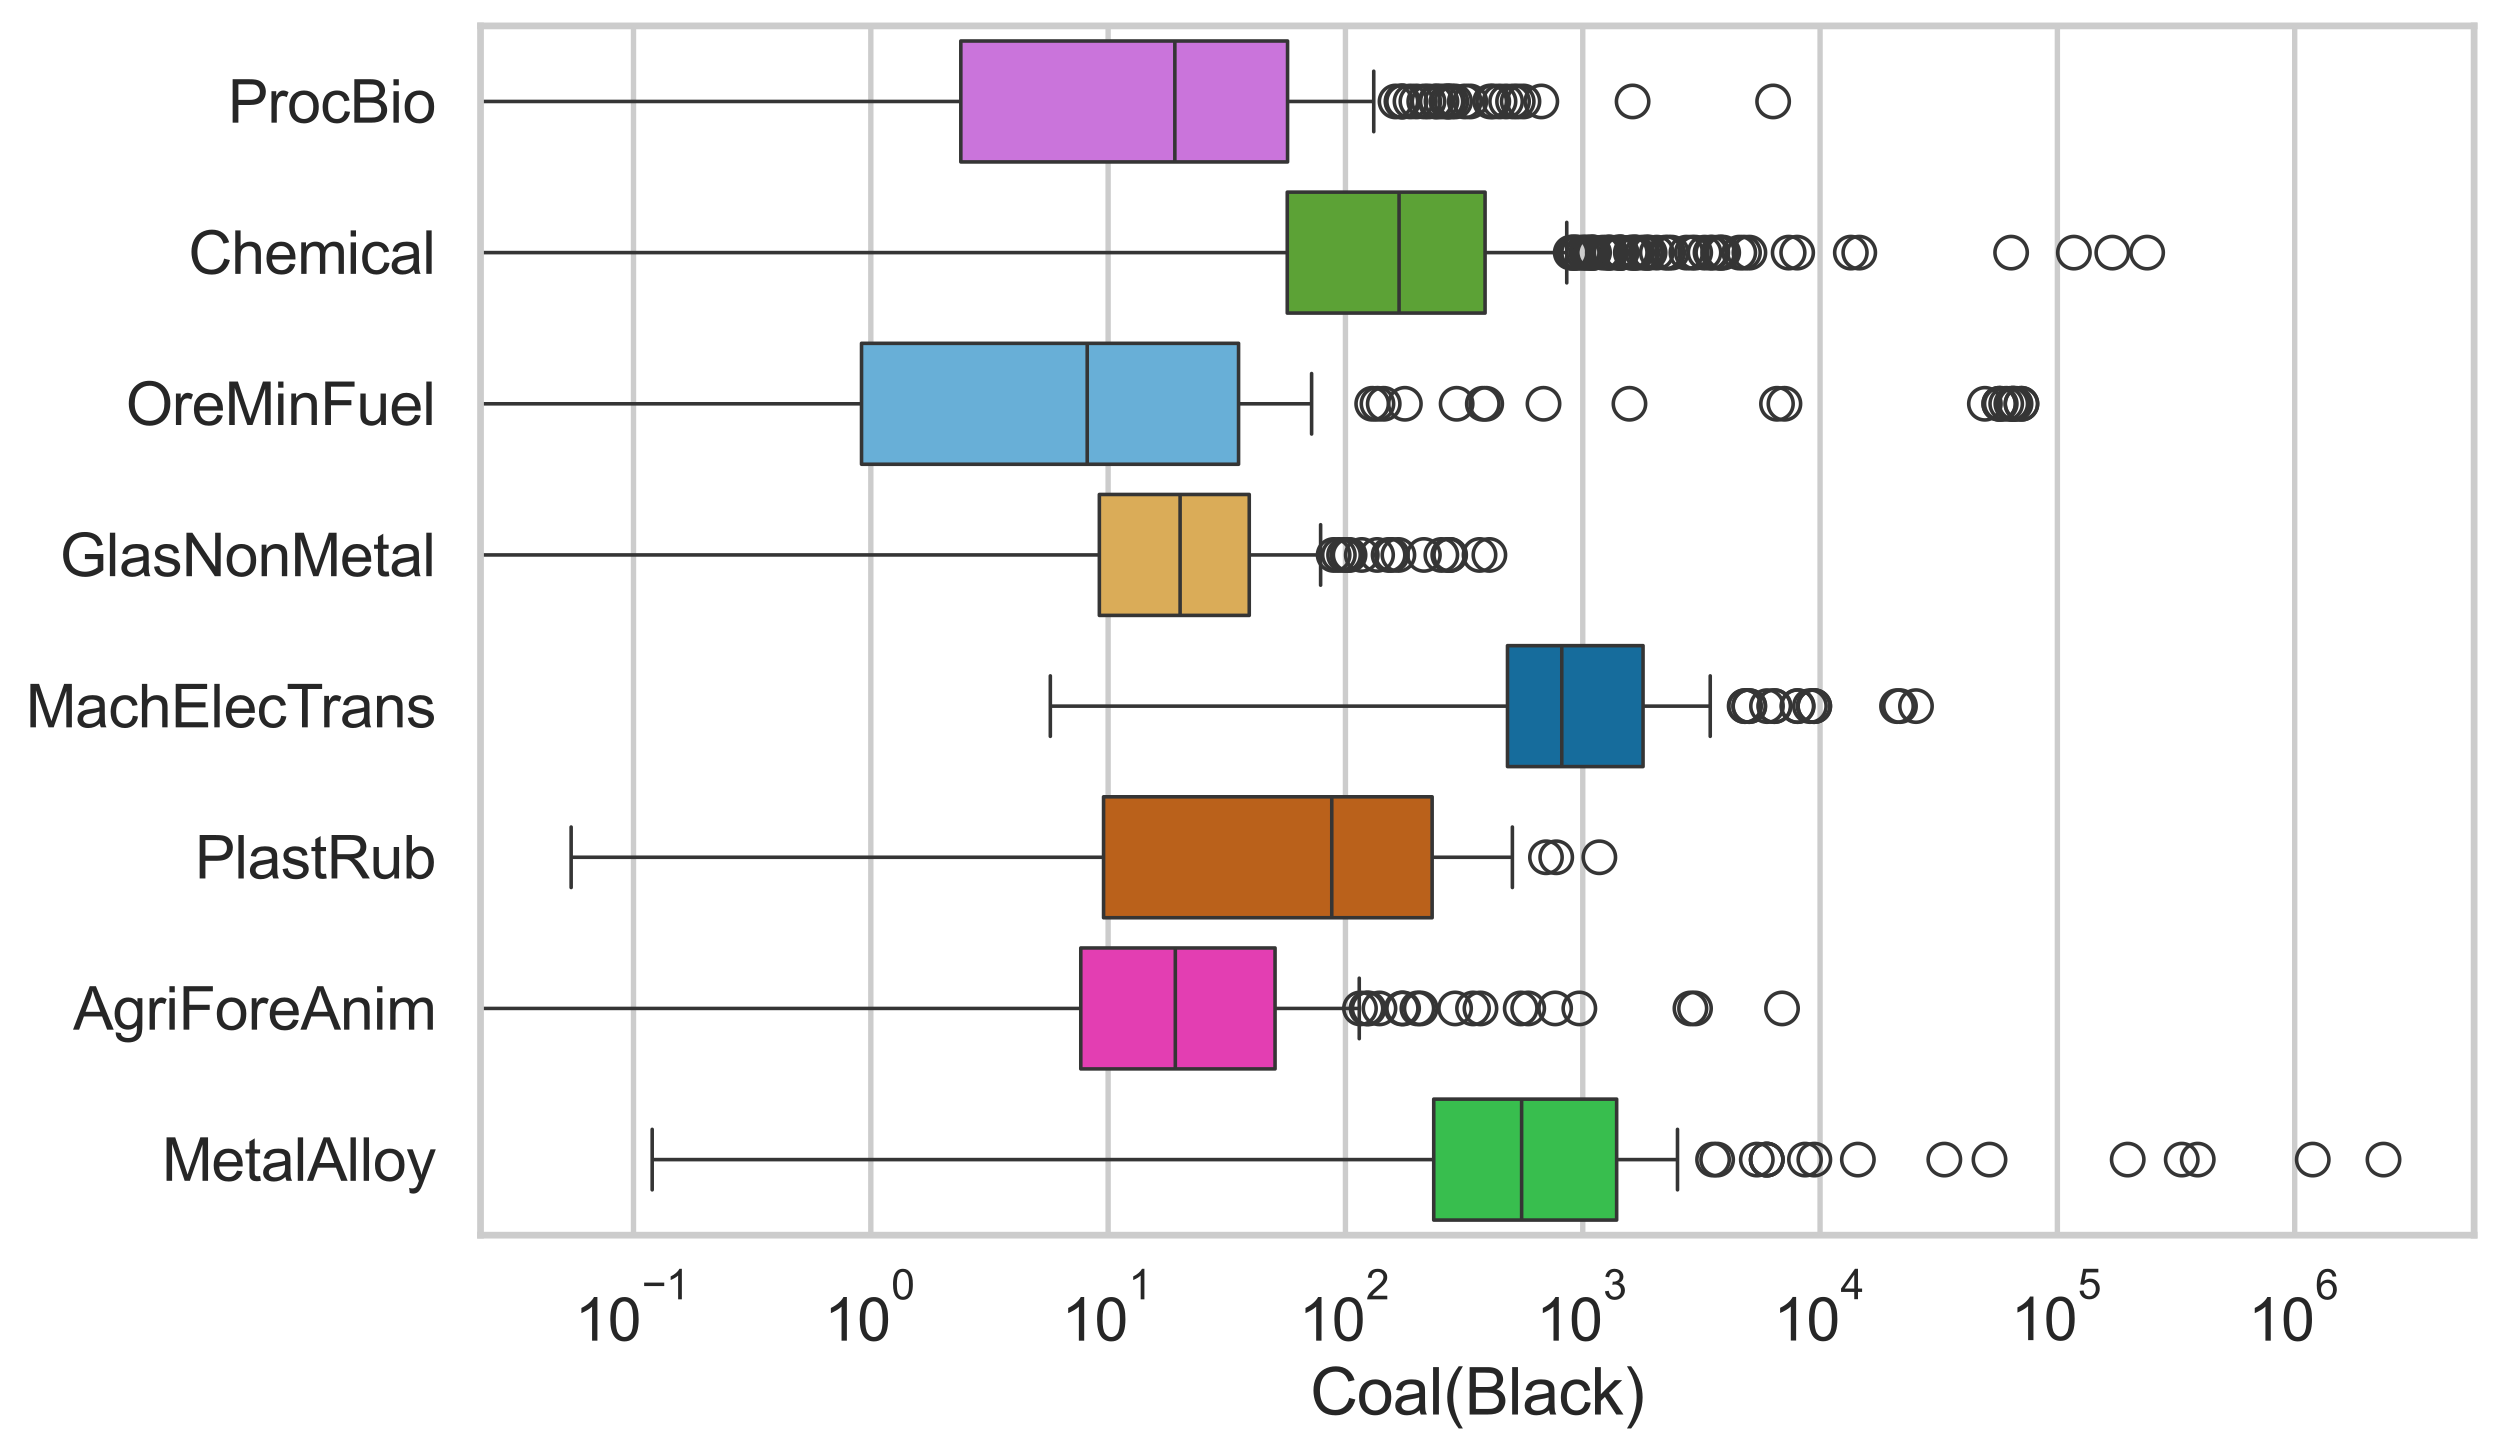 <?xml version="1.0" encoding="utf-8" standalone="no"?>
<!DOCTYPE svg PUBLIC "-//W3C//DTD SVG 1.1//EN"
  "http://www.w3.org/Graphics/SVG/1.1/DTD/svg11.dtd">
<svg xmlns:xlink="http://www.w3.org/1999/xlink" width="695.577pt" height="404.551pt" viewBox="0 0 695.577 404.551" xmlns="http://www.w3.org/2000/svg" version="1.1">
 <defs>
  <style type="text/css">*{stroke-linejoin: round; stroke-linecap: butt}</style>
 </defs>
 <g id="figure_1">
  <g id="patch_1">
   <path d="M 0 404.551 
L 695.577 404.551 
L 695.577 0 
L 0 0 
z
" style="fill: #ffffff"/>
  </g>
  <g id="axes_1">
   <g id="patch_2">
    <path d="M 133.697 343.665 
L 688.377 343.665 
L 688.377 7.2 
L 133.697 7.2 
z
" style="fill: #ffffff"/>
   </g>
   <g id="matplotlib.axis_1">
    <g id="xtick_1">
     <g id="line2d_1">
      <path d="M 176.258 343.665 
L 176.258 7.2 
" clip-path="url(#p380aa25933)" style="fill: none; stroke: #cccccc; stroke-width: 1.5; stroke-linecap: round"/>
     </g>
     <g id="text_1">
      <!-- $\mathdefault{10^{-1}}$ -->
      <g style="fill: #262626" transform="translate(159.923 373.18) scale(0.165 -0.165)">
       <defs>
        <path id="ArialMT-31" d="M 2384 0 
L 1822 0 
L 1822 3584 
Q 1619 3391 1289 3197 
Q 959 3003 697 2906 
L 697 3450 
Q 1169 3672 1522 3987 
Q 1875 4303 2022 4600 
L 2384 4600 
L 2384 0 
z
" transform="scale(0.016)"/>
        <path id="ArialMT-30" d="M 266 2259 
Q 266 3072 433 3567 
Q 600 4063 929 4331 
Q 1259 4600 1759 4600 
Q 2128 4600 2406 4451 
Q 2684 4303 2865 4023 
Q 3047 3744 3150 3342 
Q 3253 2941 3253 2259 
Q 3253 1453 3087 958 
Q 2922 463 2592 192 
Q 2263 -78 1759 -78 
Q 1097 -78 719 397 
Q 266 969 266 2259 
z
M 844 2259 
Q 844 1131 1108 757 
Q 1372 384 1759 384 
Q 2147 384 2411 759 
Q 2675 1134 2675 2259 
Q 2675 3391 2411 3762 
Q 2147 4134 1753 4134 
Q 1366 4134 1134 3806 
Q 844 3388 844 2259 
z
" transform="scale(0.016)"/>
        <path id="ArialMT-2212" d="M 3381 1997 
L 356 1997 
L 356 2522 
L 3381 2522 
L 3381 1997 
z
" transform="scale(0.016)"/>
       </defs>
       <use xlink:href="#ArialMT-31" transform="translate(0 0.994)"/>
       <use xlink:href="#ArialMT-30" transform="translate(55.615 0.994)"/>
       <use xlink:href="#ArialMT-2212" transform="translate(112.973 70.688) scale(0.7)"/>
       <use xlink:href="#ArialMT-31" transform="translate(153.852 70.688) scale(0.7)"/>
      </g>
     </g>
    </g>
    <g id="xtick_2">
     <g id="line2d_2">
      <path d="M 242.286 343.665 
L 242.286 7.2 
" clip-path="url(#p380aa25933)" style="fill: none; stroke: #cccccc; stroke-width: 1.5; stroke-linecap: round"/>
     </g>
     <g id="text_2">
      <!-- $\mathdefault{10^{0}}$ -->
      <g style="fill: #262626" transform="translate(229.334 373.18) scale(0.165 -0.165)">
       <use xlink:href="#ArialMT-31" transform="translate(0 0.994)"/>
       <use xlink:href="#ArialMT-30" transform="translate(55.615 0.994)"/>
       <use xlink:href="#ArialMT-30" transform="translate(112.973 70.688) scale(0.7)"/>
      </g>
     </g>
    </g>
    <g id="xtick_3">
     <g id="line2d_3">
      <path d="M 308.315 343.665 
L 308.315 7.2 
" clip-path="url(#p380aa25933)" style="fill: none; stroke: #cccccc; stroke-width: 1.5; stroke-linecap: round"/>
     </g>
     <g id="text_3">
      <!-- $\mathdefault{10^{1}}$ -->
      <g style="fill: #262626" transform="translate(295.362 373.18) scale(0.165 -0.165)">
       <use xlink:href="#ArialMT-31" transform="translate(0 0.994)"/>
       <use xlink:href="#ArialMT-30" transform="translate(55.615 0.994)"/>
       <use xlink:href="#ArialMT-31" transform="translate(112.973 70.688) scale(0.7)"/>
      </g>
     </g>
    </g>
    <g id="xtick_4">
     <g id="line2d_4">
      <path d="M 374.343 343.665 
L 374.343 7.2 
" clip-path="url(#p380aa25933)" style="fill: none; stroke: #cccccc; stroke-width: 1.5; stroke-linecap: round"/>
     </g>
     <g id="text_4">
      <!-- $\mathdefault{10^{2}}$ -->
      <g style="fill: #262626" transform="translate(361.39 373.18) scale(0.165 -0.165)">
       <defs>
        <path id="ArialMT-32" d="M 3222 541 
L 3222 0 
L 194 0 
Q 188 203 259 391 
Q 375 700 629 1000 
Q 884 1300 1366 1694 
Q 2113 2306 2375 2664 
Q 2638 3022 2638 3341 
Q 2638 3675 2398 3904 
Q 2159 4134 1775 4134 
Q 1369 4134 1125 3890 
Q 881 3647 878 3216 
L 300 3275 
Q 359 3922 746 4261 
Q 1134 4600 1788 4600 
Q 2447 4600 2831 4234 
Q 3216 3869 3216 3328 
Q 3216 3053 3103 2787 
Q 2991 2522 2730 2228 
Q 2469 1934 1863 1422 
Q 1356 997 1212 845 
Q 1069 694 975 541 
L 3222 541 
z
" transform="scale(0.016)"/>
       </defs>
       <use xlink:href="#ArialMT-31" transform="translate(0 0.994)"/>
       <use xlink:href="#ArialMT-30" transform="translate(55.615 0.994)"/>
       <use xlink:href="#ArialMT-32" transform="translate(112.973 70.688) scale(0.7)"/>
      </g>
     </g>
    </g>
    <g id="xtick_5">
     <g id="line2d_5">
      <path d="M 440.371 343.665 
L 440.371 7.2 
" clip-path="url(#p380aa25933)" style="fill: none; stroke: #cccccc; stroke-width: 1.5; stroke-linecap: round"/>
     </g>
     <g id="text_5">
      <!-- $\mathdefault{10^{3}}$ -->
      <g style="fill: #262626" transform="translate(427.418 373.18) scale(0.165 -0.165)">
       <defs>
        <path id="ArialMT-33" d="M 269 1209 
L 831 1284 
Q 928 806 1161 595 
Q 1394 384 1728 384 
Q 2125 384 2398 659 
Q 2672 934 2672 1341 
Q 2672 1728 2419 1979 
Q 2166 2231 1775 2231 
Q 1616 2231 1378 2169 
L 1441 2663 
Q 1497 2656 1531 2656 
Q 1891 2656 2178 2843 
Q 2466 3031 2466 3422 
Q 2466 3731 2256 3934 
Q 2047 4138 1716 4138 
Q 1388 4138 1169 3931 
Q 950 3725 888 3313 
L 325 3413 
Q 428 3978 793 4289 
Q 1159 4600 1703 4600 
Q 2078 4600 2393 4439 
Q 2709 4278 2876 4000 
Q 3044 3722 3044 3409 
Q 3044 3113 2884 2869 
Q 2725 2625 2413 2481 
Q 2819 2388 3044 2092 
Q 3269 1797 3269 1353 
Q 3269 753 2831 336 
Q 2394 -81 1725 -81 
Q 1122 -81 723 278 
Q 325 638 269 1209 
z
" transform="scale(0.016)"/>
       </defs>
       <use xlink:href="#ArialMT-31" transform="translate(0 0.994)"/>
       <use xlink:href="#ArialMT-30" transform="translate(55.615 0.994)"/>
       <use xlink:href="#ArialMT-33" transform="translate(112.973 70.688) scale(0.7)"/>
      </g>
     </g>
    </g>
    <g id="xtick_6">
     <g id="line2d_6">
      <path d="M 506.399 343.665 
L 506.399 7.2 
" clip-path="url(#p380aa25933)" style="fill: none; stroke: #cccccc; stroke-width: 1.5; stroke-linecap: round"/>
     </g>
     <g id="text_6">
      <!-- $\mathdefault{10^{4}}$ -->
      <g style="fill: #262626" transform="translate(493.446 373.015) scale(0.165 -0.165)">
       <defs>
        <path id="ArialMT-34" d="M 2069 0 
L 2069 1097 
L 81 1097 
L 81 1613 
L 2172 4581 
L 2631 4581 
L 2631 1613 
L 3250 1613 
L 3250 1097 
L 2631 1097 
L 2631 0 
L 2069 0 
z
M 2069 1613 
L 2069 3678 
L 634 1613 
L 2069 1613 
z
" transform="scale(0.016)"/>
       </defs>
       <use xlink:href="#ArialMT-31" transform="translate(0 0.202)"/>
       <use xlink:href="#ArialMT-30" transform="translate(55.615 0.202)"/>
       <use xlink:href="#ArialMT-34" transform="translate(112.973 69.895) scale(0.7)"/>
      </g>
     </g>
    </g>
    <g id="xtick_7">
     <g id="line2d_7">
      <path d="M 572.427 343.665 
L 572.427 7.2 
" clip-path="url(#p380aa25933)" style="fill: none; stroke: #cccccc; stroke-width: 1.5; stroke-linecap: round"/>
     </g>
     <g id="text_7">
      <!-- $\mathdefault{10^{5}}$ -->
      <g style="fill: #262626" transform="translate(559.474 373.015) scale(0.165 -0.165)">
       <defs>
        <path id="ArialMT-35" d="M 266 1200 
L 856 1250 
Q 922 819 1161 601 
Q 1400 384 1738 384 
Q 2144 384 2425 690 
Q 2706 997 2706 1503 
Q 2706 1984 2436 2262 
Q 2166 2541 1728 2541 
Q 1456 2541 1237 2417 
Q 1019 2294 894 2097 
L 366 2166 
L 809 4519 
L 3088 4519 
L 3088 3981 
L 1259 3981 
L 1013 2750 
Q 1425 3038 1878 3038 
Q 2478 3038 2890 2622 
Q 3303 2206 3303 1553 
Q 3303 931 2941 478 
Q 2500 -78 1738 -78 
Q 1113 -78 717 272 
Q 322 622 266 1200 
z
" transform="scale(0.016)"/>
       </defs>
       <use xlink:href="#ArialMT-31" transform="translate(0 0.88)"/>
       <use xlink:href="#ArialMT-30" transform="translate(55.615 0.88)"/>
       <use xlink:href="#ArialMT-35" transform="translate(112.973 70.573) scale(0.7)"/>
      </g>
     </g>
    </g>
    <g id="xtick_8">
     <g id="line2d_8">
      <path d="M 638.455 343.665 
L 638.455 7.2 
" clip-path="url(#p380aa25933)" style="fill: none; stroke: #cccccc; stroke-width: 1.5; stroke-linecap: round"/>
     </g>
     <g id="text_8">
      <!-- $\mathdefault{10^{6}}$ -->
      <g style="fill: #262626" transform="translate(625.503 373.18) scale(0.165 -0.165)">
       <defs>
        <path id="ArialMT-36" d="M 3184 3459 
L 2625 3416 
Q 2550 3747 2413 3897 
Q 2184 4138 1850 4138 
Q 1581 4138 1378 3988 
Q 1113 3794 959 3422 
Q 806 3050 800 2363 
Q 1003 2672 1297 2822 
Q 1591 2972 1913 2972 
Q 2475 2972 2870 2558 
Q 3266 2144 3266 1488 
Q 3266 1056 3080 686 
Q 2894 316 2569 119 
Q 2244 -78 1831 -78 
Q 1128 -78 684 439 
Q 241 956 241 2144 
Q 241 3472 731 4075 
Q 1159 4600 1884 4600 
Q 2425 4600 2770 4297 
Q 3116 3994 3184 3459 
z
M 888 1484 
Q 888 1194 1011 928 
Q 1134 663 1356 523 
Q 1578 384 1822 384 
Q 2178 384 2434 671 
Q 2691 959 2691 1453 
Q 2691 1928 2437 2201 
Q 2184 2475 1800 2475 
Q 1419 2475 1153 2201 
Q 888 1928 888 1484 
z
" transform="scale(0.016)"/>
       </defs>
       <use xlink:href="#ArialMT-31" transform="translate(0 0.994)"/>
       <use xlink:href="#ArialMT-30" transform="translate(55.615 0.994)"/>
       <use xlink:href="#ArialMT-36" transform="translate(112.973 70.688) scale(0.7)"/>
      </g>
     </g>
    </g>
    <g id="xtick_9"/>
    <g id="xtick_10"/>
    <g id="xtick_11"/>
    <g id="xtick_12"/>
    <g id="xtick_13"/>
    <g id="xtick_14"/>
    <g id="xtick_15"/>
    <g id="xtick_16"/>
    <g id="xtick_17"/>
    <g id="xtick_18"/>
    <g id="xtick_19"/>
    <g id="xtick_20"/>
    <g id="xtick_21"/>
    <g id="xtick_22"/>
    <g id="xtick_23"/>
    <g id="xtick_24"/>
    <g id="xtick_25"/>
    <g id="xtick_26"/>
    <g id="xtick_27"/>
    <g id="xtick_28"/>
    <g id="xtick_29"/>
    <g id="xtick_30"/>
    <g id="xtick_31"/>
    <g id="xtick_32"/>
    <g id="xtick_33"/>
    <g id="xtick_34"/>
    <g id="xtick_35"/>
    <g id="xtick_36"/>
    <g id="xtick_37"/>
    <g id="xtick_38"/>
    <g id="xtick_39"/>
    <g id="xtick_40"/>
    <g id="xtick_41"/>
    <g id="xtick_42"/>
    <g id="xtick_43"/>
    <g id="xtick_44"/>
    <g id="xtick_45"/>
    <g id="xtick_46"/>
    <g id="xtick_47"/>
    <g id="xtick_48"/>
    <g id="xtick_49"/>
    <g id="xtick_50"/>
    <g id="xtick_51"/>
    <g id="xtick_52"/>
    <g id="xtick_53"/>
    <g id="xtick_54"/>
    <g id="xtick_55"/>
    <g id="xtick_56"/>
    <g id="xtick_57"/>
    <g id="xtick_58"/>
    <g id="xtick_59"/>
    <g id="xtick_60"/>
    <g id="xtick_61"/>
    <g id="xtick_62"/>
    <g id="xtick_63"/>
    <g id="xtick_64"/>
    <g id="xtick_65"/>
    <g id="xtick_66"/>
    <g id="xtick_67"/>
    <g id="xtick_68"/>
    <g id="xtick_69"/>
    <g id="xtick_70"/>
    <g id="xtick_71"/>
    <g id="xtick_72"/>
    <g id="xtick_73"/>
    <g id="xtick_74"/>
    <g id="xtick_75"/>
    <g id="text_9">
     <!-- Coal(Black) -->
     <g style="fill: #262626" transform="translate(364.527 393.563) scale(0.18 -0.18)">
      <defs>
       <path id="ArialMT-43" d="M 3763 1606 
L 4369 1453 
Q 4178 706 3683 314 
Q 3188 -78 2472 -78 
Q 1731 -78 1267 223 
Q 803 525 561 1097 
Q 319 1669 319 2325 
Q 319 3041 592 3573 
Q 866 4106 1370 4382 
Q 1875 4659 2481 4659 
Q 3169 4659 3637 4309 
Q 4106 3959 4291 3325 
L 3694 3184 
Q 3534 3684 3231 3912 
Q 2928 4141 2469 4141 
Q 1941 4141 1586 3887 
Q 1231 3634 1087 3207 
Q 944 2781 944 2328 
Q 944 1744 1114 1308 
Q 1284 872 1643 656 
Q 2003 441 2422 441 
Q 2931 441 3284 734 
Q 3638 1028 3763 1606 
z
" transform="scale(0.016)"/>
       <path id="ArialMT-6f" d="M 213 1659 
Q 213 2581 725 3025 
Q 1153 3394 1769 3394 
Q 2453 3394 2887 2945 
Q 3322 2497 3322 1706 
Q 3322 1066 3130 698 
Q 2938 331 2570 128 
Q 2203 -75 1769 -75 
Q 1072 -75 642 372 
Q 213 819 213 1659 
z
M 791 1659 
Q 791 1022 1069 705 
Q 1347 388 1769 388 
Q 2188 388 2466 706 
Q 2744 1025 2744 1678 
Q 2744 2294 2464 2611 
Q 2184 2928 1769 2928 
Q 1347 2928 1069 2612 
Q 791 2297 791 1659 
z
" transform="scale(0.016)"/>
       <path id="ArialMT-61" d="M 2588 409 
Q 2275 144 1986 34 
Q 1697 -75 1366 -75 
Q 819 -75 525 192 
Q 231 459 231 875 
Q 231 1119 342 1320 
Q 453 1522 633 1644 
Q 813 1766 1038 1828 
Q 1203 1872 1538 1913 
Q 2219 1994 2541 2106 
Q 2544 2222 2544 2253 
Q 2544 2597 2384 2738 
Q 2169 2928 1744 2928 
Q 1347 2928 1158 2789 
Q 969 2650 878 2297 
L 328 2372 
Q 403 2725 575 2942 
Q 747 3159 1072 3276 
Q 1397 3394 1825 3394 
Q 2250 3394 2515 3294 
Q 2781 3194 2906 3042 
Q 3031 2891 3081 2659 
Q 3109 2516 3109 2141 
L 3109 1391 
Q 3109 606 3145 398 
Q 3181 191 3288 0 
L 2700 0 
Q 2613 175 2588 409 
z
M 2541 1666 
Q 2234 1541 1622 1453 
Q 1275 1403 1131 1340 
Q 988 1278 909 1158 
Q 831 1038 831 891 
Q 831 666 1001 516 
Q 1172 366 1500 366 
Q 1825 366 2078 508 
Q 2331 650 2450 897 
Q 2541 1088 2541 1459 
L 2541 1666 
z
" transform="scale(0.016)"/>
       <path id="ArialMT-6c" d="M 409 0 
L 409 4581 
L 972 4581 
L 972 0 
L 409 0 
z
" transform="scale(0.016)"/>
       <path id="ArialMT-28" d="M 1497 -1347 
Q 1031 -759 709 28 
Q 388 816 388 1659 
Q 388 2403 628 3084 
Q 909 3875 1497 4659 
L 1900 4659 
Q 1522 4009 1400 3731 
Q 1209 3300 1100 2831 
Q 966 2247 966 1656 
Q 966 153 1900 -1347 
L 1497 -1347 
z
" transform="scale(0.016)"/>
       <path id="ArialMT-42" d="M 469 0 
L 469 4581 
L 2188 4581 
Q 2713 4581 3030 4442 
Q 3347 4303 3526 4014 
Q 3706 3725 3706 3409 
Q 3706 3116 3547 2856 
Q 3388 2597 3066 2438 
Q 3481 2316 3704 2022 
Q 3928 1728 3928 1328 
Q 3928 1006 3792 729 
Q 3656 453 3456 303 
Q 3256 153 2954 76 
Q 2653 0 2216 0 
L 469 0 
z
M 1075 2656 
L 2066 2656 
Q 2469 2656 2644 2709 
Q 2875 2778 2992 2937 
Q 3109 3097 3109 3338 
Q 3109 3566 3000 3739 
Q 2891 3913 2687 3977 
Q 2484 4041 1991 4041 
L 1075 4041 
L 1075 2656 
z
M 1075 541 
L 2216 541 
Q 2509 541 2628 563 
Q 2838 600 2978 687 
Q 3119 775 3209 942 
Q 3300 1109 3300 1328 
Q 3300 1584 3169 1773 
Q 3038 1963 2805 2039 
Q 2572 2116 2134 2116 
L 1075 2116 
L 1075 541 
z
" transform="scale(0.016)"/>
       <path id="ArialMT-63" d="M 2588 1216 
L 3141 1144 
Q 3050 572 2676 248 
Q 2303 -75 1759 -75 
Q 1078 -75 664 370 
Q 250 816 250 1647 
Q 250 2184 428 2587 
Q 606 2991 970 3192 
Q 1334 3394 1763 3394 
Q 2303 3394 2647 3120 
Q 2991 2847 3088 2344 
L 2541 2259 
Q 2463 2594 2264 2762 
Q 2066 2931 1784 2931 
Q 1359 2931 1093 2626 
Q 828 2322 828 1663 
Q 828 994 1084 691 
Q 1341 388 1753 388 
Q 2084 388 2306 591 
Q 2528 794 2588 1216 
z
" transform="scale(0.016)"/>
       <path id="ArialMT-6b" d="M 425 0 
L 425 4581 
L 988 4581 
L 988 1969 
L 2319 3319 
L 3047 3319 
L 1778 2088 
L 3175 0 
L 2481 0 
L 1384 1697 
L 988 1316 
L 988 0 
L 425 0 
z
" transform="scale(0.016)"/>
       <path id="ArialMT-29" d="M 791 -1347 
L 388 -1347 
Q 1322 153 1322 1656 
Q 1322 2244 1188 2822 
Q 1081 3291 891 3722 
Q 769 4003 388 4659 
L 791 4659 
Q 1378 3875 1659 3084 
Q 1900 2403 1900 1659 
Q 1900 816 1576 28 
Q 1253 -759 791 -1347 
z
" transform="scale(0.016)"/>
      </defs>
      <use xlink:href="#ArialMT-43"/>
      <use xlink:href="#ArialMT-6f" transform="translate(72.217 0)"/>
      <use xlink:href="#ArialMT-61" transform="translate(127.832 0)"/>
      <use xlink:href="#ArialMT-6c" transform="translate(183.447 0)"/>
      <use xlink:href="#ArialMT-28" transform="translate(205.664 0)"/>
      <use xlink:href="#ArialMT-42" transform="translate(238.965 0)"/>
      <use xlink:href="#ArialMT-6c" transform="translate(305.664 0)"/>
      <use xlink:href="#ArialMT-61" transform="translate(327.881 0)"/>
      <use xlink:href="#ArialMT-63" transform="translate(383.496 0)"/>
      <use xlink:href="#ArialMT-6b" transform="translate(433.496 0)"/>
      <use xlink:href="#ArialMT-29" transform="translate(483.496 0)"/>
     </g>
    </g>
   </g>
   <g id="matplotlib.axis_2">
    <g id="ytick_1">
     <g id="text_10">
      <!-- ProcBio -->
      <g style="fill: #262626" transform="translate(63.424 34.134) scale(0.165 -0.165)">
       <defs>
        <path id="ArialMT-50" d="M 494 0 
L 494 4581 
L 2222 4581 
Q 2678 4581 2919 4538 
Q 3256 4481 3484 4323 
Q 3713 4166 3852 3881 
Q 3991 3597 3991 3256 
Q 3991 2672 3619 2267 
Q 3247 1863 2275 1863 
L 1100 1863 
L 1100 0 
L 494 0 
z
M 1100 2403 
L 2284 2403 
Q 2872 2403 3119 2622 
Q 3366 2841 3366 3238 
Q 3366 3525 3220 3729 
Q 3075 3934 2838 4000 
Q 2684 4041 2272 4041 
L 1100 4041 
L 1100 2403 
z
" transform="scale(0.016)"/>
        <path id="ArialMT-72" d="M 416 0 
L 416 3319 
L 922 3319 
L 922 2816 
Q 1116 3169 1280 3281 
Q 1444 3394 1641 3394 
Q 1925 3394 2219 3213 
L 2025 2691 
Q 1819 2813 1613 2813 
Q 1428 2813 1281 2702 
Q 1134 2591 1072 2394 
Q 978 2094 978 1738 
L 978 0 
L 416 0 
z
" transform="scale(0.016)"/>
        <path id="ArialMT-69" d="M 425 3934 
L 425 4581 
L 988 4581 
L 988 3934 
L 425 3934 
z
M 425 0 
L 425 3319 
L 988 3319 
L 988 0 
L 425 0 
z
" transform="scale(0.016)"/>
       </defs>
       <use xlink:href="#ArialMT-50"/>
       <use xlink:href="#ArialMT-72" transform="translate(66.699 0)"/>
       <use xlink:href="#ArialMT-6f" transform="translate(100 0)"/>
       <use xlink:href="#ArialMT-63" transform="translate(155.615 0)"/>
       <use xlink:href="#ArialMT-42" transform="translate(205.615 0)"/>
       <use xlink:href="#ArialMT-69" transform="translate(272.314 0)"/>
       <use xlink:href="#ArialMT-6f" transform="translate(294.531 0)"/>
      </g>
     </g>
    </g>
    <g id="ytick_2">
     <g id="text_11">
      <!-- Chemical -->
      <g style="fill: #262626" transform="translate(52.428 76.192) scale(0.165 -0.165)">
       <defs>
        <path id="ArialMT-68" d="M 422 0 
L 422 4581 
L 984 4581 
L 984 2938 
Q 1378 3394 1978 3394 
Q 2347 3394 2619 3248 
Q 2891 3103 3008 2847 
Q 3125 2591 3125 2103 
L 3125 0 
L 2563 0 
L 2563 2103 
Q 2563 2525 2380 2717 
Q 2197 2909 1863 2909 
Q 1613 2909 1392 2779 
Q 1172 2650 1078 2428 
Q 984 2206 984 1816 
L 984 0 
L 422 0 
z
" transform="scale(0.016)"/>
        <path id="ArialMT-65" d="M 2694 1069 
L 3275 997 
Q 3138 488 2766 206 
Q 2394 -75 1816 -75 
Q 1088 -75 661 373 
Q 234 822 234 1631 
Q 234 2469 665 2931 
Q 1097 3394 1784 3394 
Q 2450 3394 2872 2941 
Q 3294 2488 3294 1666 
Q 3294 1616 3291 1516 
L 816 1516 
Q 847 969 1125 678 
Q 1403 388 1819 388 
Q 2128 388 2347 550 
Q 2566 713 2694 1069 
z
M 847 1978 
L 2700 1978 
Q 2663 2397 2488 2606 
Q 2219 2931 1791 2931 
Q 1403 2931 1139 2672 
Q 875 2413 847 1978 
z
" transform="scale(0.016)"/>
        <path id="ArialMT-6d" d="M 422 0 
L 422 3319 
L 925 3319 
L 925 2853 
Q 1081 3097 1340 3245 
Q 1600 3394 1931 3394 
Q 2300 3394 2536 3241 
Q 2772 3088 2869 2813 
Q 3263 3394 3894 3394 
Q 4388 3394 4653 3120 
Q 4919 2847 4919 2278 
L 4919 0 
L 4359 0 
L 4359 2091 
Q 4359 2428 4304 2576 
Q 4250 2725 4106 2815 
Q 3963 2906 3769 2906 
Q 3419 2906 3187 2673 
Q 2956 2441 2956 1928 
L 2956 0 
L 2394 0 
L 2394 2156 
Q 2394 2531 2256 2718 
Q 2119 2906 1806 2906 
Q 1569 2906 1367 2781 
Q 1166 2656 1075 2415 
Q 984 2175 984 1722 
L 984 0 
L 422 0 
z
" transform="scale(0.016)"/>
       </defs>
       <use xlink:href="#ArialMT-43"/>
       <use xlink:href="#ArialMT-68" transform="translate(72.217 0)"/>
       <use xlink:href="#ArialMT-65" transform="translate(127.832 0)"/>
       <use xlink:href="#ArialMT-6d" transform="translate(183.447 0)"/>
       <use xlink:href="#ArialMT-69" transform="translate(266.748 0)"/>
       <use xlink:href="#ArialMT-63" transform="translate(288.965 0)"/>
       <use xlink:href="#ArialMT-61" transform="translate(338.965 0)"/>
       <use xlink:href="#ArialMT-6c" transform="translate(394.58 0)"/>
      </g>
     </g>
    </g>
    <g id="ytick_3">
     <g id="text_12">
      <!-- OreMinFuel -->
      <g style="fill: #262626" transform="translate(35.013 118.25) scale(0.165 -0.165)">
       <defs>
        <path id="ArialMT-4f" d="M 309 2231 
Q 309 3372 921 4017 
Q 1534 4663 2503 4663 
Q 3138 4663 3647 4359 
Q 4156 4056 4423 3514 
Q 4691 2972 4691 2284 
Q 4691 1588 4409 1038 
Q 4128 488 3612 205 
Q 3097 -78 2500 -78 
Q 1853 -78 1343 234 
Q 834 547 571 1087 
Q 309 1628 309 2231 
z
M 934 2222 
Q 934 1394 1379 917 
Q 1825 441 2497 441 
Q 3181 441 3623 922 
Q 4066 1403 4066 2288 
Q 4066 2847 3877 3264 
Q 3688 3681 3323 3911 
Q 2959 4141 2506 4141 
Q 1863 4141 1398 3698 
Q 934 3256 934 2222 
z
" transform="scale(0.016)"/>
        <path id="ArialMT-4d" d="M 475 0 
L 475 4581 
L 1388 4581 
L 2472 1338 
Q 2622 884 2691 659 
Q 2769 909 2934 1394 
L 4031 4581 
L 4847 4581 
L 4847 0 
L 4263 0 
L 4263 3834 
L 2931 0 
L 2384 0 
L 1059 3900 
L 1059 0 
L 475 0 
z
" transform="scale(0.016)"/>
        <path id="ArialMT-6e" d="M 422 0 
L 422 3319 
L 928 3319 
L 928 2847 
Q 1294 3394 1984 3394 
Q 2284 3394 2536 3286 
Q 2788 3178 2913 3003 
Q 3038 2828 3088 2588 
Q 3119 2431 3119 2041 
L 3119 0 
L 2556 0 
L 2556 2019 
Q 2556 2363 2490 2533 
Q 2425 2703 2258 2804 
Q 2091 2906 1866 2906 
Q 1506 2906 1245 2678 
Q 984 2450 984 1813 
L 984 0 
L 422 0 
z
" transform="scale(0.016)"/>
        <path id="ArialMT-46" d="M 525 0 
L 525 4581 
L 3616 4581 
L 3616 4041 
L 1131 4041 
L 1131 2622 
L 3281 2622 
L 3281 2081 
L 1131 2081 
L 1131 0 
L 525 0 
z
" transform="scale(0.016)"/>
        <path id="ArialMT-75" d="M 2597 0 
L 2597 488 
Q 2209 -75 1544 -75 
Q 1250 -75 995 37 
Q 741 150 617 320 
Q 494 491 444 738 
Q 409 903 409 1263 
L 409 3319 
L 972 3319 
L 972 1478 
Q 972 1038 1006 884 
Q 1059 663 1231 536 
Q 1403 409 1656 409 
Q 1909 409 2131 539 
Q 2353 669 2445 892 
Q 2538 1116 2538 1541 
L 2538 3319 
L 3100 3319 
L 3100 0 
L 2597 0 
z
" transform="scale(0.016)"/>
       </defs>
       <use xlink:href="#ArialMT-4f"/>
       <use xlink:href="#ArialMT-72" transform="translate(77.783 0)"/>
       <use xlink:href="#ArialMT-65" transform="translate(111.084 0)"/>
       <use xlink:href="#ArialMT-4d" transform="translate(166.699 0)"/>
       <use xlink:href="#ArialMT-69" transform="translate(250 0)"/>
       <use xlink:href="#ArialMT-6e" transform="translate(272.217 0)"/>
       <use xlink:href="#ArialMT-46" transform="translate(327.832 0)"/>
       <use xlink:href="#ArialMT-75" transform="translate(388.916 0)"/>
       <use xlink:href="#ArialMT-65" transform="translate(444.531 0)"/>
       <use xlink:href="#ArialMT-6c" transform="translate(500.146 0)"/>
      </g>
     </g>
    </g>
    <g id="ytick_4">
     <g id="text_13">
      <!-- GlasNonMetal -->
      <g style="fill: #262626" transform="translate(16.659 160.308) scale(0.165 -0.165)">
       <defs>
        <path id="ArialMT-47" d="M 2638 1797 
L 2638 2334 
L 4578 2338 
L 4578 638 
Q 4131 281 3656 101 
Q 3181 -78 2681 -78 
Q 2006 -78 1454 211 
Q 903 500 622 1047 
Q 341 1594 341 2269 
Q 341 2938 620 3517 
Q 900 4097 1425 4378 
Q 1950 4659 2634 4659 
Q 3131 4659 3532 4498 
Q 3934 4338 4162 4050 
Q 4391 3763 4509 3300 
L 3963 3150 
Q 3859 3500 3706 3700 
Q 3553 3900 3268 4020 
Q 2984 4141 2638 4141 
Q 2222 4141 1919 4014 
Q 1616 3888 1430 3681 
Q 1244 3475 1141 3228 
Q 966 2803 966 2306 
Q 966 1694 1177 1281 
Q 1388 869 1791 669 
Q 2194 469 2647 469 
Q 3041 469 3416 620 
Q 3791 772 3984 944 
L 3984 1797 
L 2638 1797 
z
" transform="scale(0.016)"/>
        <path id="ArialMT-73" d="M 197 991 
L 753 1078 
Q 800 744 1014 566 
Q 1228 388 1613 388 
Q 2000 388 2187 545 
Q 2375 703 2375 916 
Q 2375 1106 2209 1216 
Q 2094 1291 1634 1406 
Q 1016 1563 777 1677 
Q 538 1791 414 1992 
Q 291 2194 291 2438 
Q 291 2659 392 2848 
Q 494 3038 669 3163 
Q 800 3259 1026 3326 
Q 1253 3394 1513 3394 
Q 1903 3394 2198 3281 
Q 2494 3169 2634 2976 
Q 2775 2784 2828 2463 
L 2278 2388 
Q 2241 2644 2061 2787 
Q 1881 2931 1553 2931 
Q 1166 2931 1000 2803 
Q 834 2675 834 2503 
Q 834 2394 903 2306 
Q 972 2216 1119 2156 
Q 1203 2125 1616 2013 
Q 2213 1853 2448 1751 
Q 2684 1650 2818 1456 
Q 2953 1263 2953 975 
Q 2953 694 2789 445 
Q 2625 197 2315 61 
Q 2006 -75 1616 -75 
Q 969 -75 630 194 
Q 291 463 197 991 
z
" transform="scale(0.016)"/>
        <path id="ArialMT-4e" d="M 488 0 
L 488 4581 
L 1109 4581 
L 3516 984 
L 3516 4581 
L 4097 4581 
L 4097 0 
L 3475 0 
L 1069 3600 
L 1069 0 
L 488 0 
z
" transform="scale(0.016)"/>
        <path id="ArialMT-74" d="M 1650 503 
L 1731 6 
Q 1494 -44 1306 -44 
Q 1000 -44 831 53 
Q 663 150 594 308 
Q 525 466 525 972 
L 525 2881 
L 113 2881 
L 113 3319 
L 525 3319 
L 525 4141 
L 1084 4478 
L 1084 3319 
L 1650 3319 
L 1650 2881 
L 1084 2881 
L 1084 941 
Q 1084 700 1114 631 
Q 1144 563 1211 522 
Q 1278 481 1403 481 
Q 1497 481 1650 503 
z
" transform="scale(0.016)"/>
       </defs>
       <use xlink:href="#ArialMT-47"/>
       <use xlink:href="#ArialMT-6c" transform="translate(77.783 0)"/>
       <use xlink:href="#ArialMT-61" transform="translate(100 0)"/>
       <use xlink:href="#ArialMT-73" transform="translate(155.615 0)"/>
       <use xlink:href="#ArialMT-4e" transform="translate(205.615 0)"/>
       <use xlink:href="#ArialMT-6f" transform="translate(277.832 0)"/>
       <use xlink:href="#ArialMT-6e" transform="translate(333.447 0)"/>
       <use xlink:href="#ArialMT-4d" transform="translate(389.062 0)"/>
       <use xlink:href="#ArialMT-65" transform="translate(472.363 0)"/>
       <use xlink:href="#ArialMT-74" transform="translate(527.979 0)"/>
       <use xlink:href="#ArialMT-61" transform="translate(555.762 0)"/>
       <use xlink:href="#ArialMT-6c" transform="translate(611.377 0)"/>
      </g>
     </g>
    </g>
    <g id="ytick_5">
     <g id="text_14">
      <!-- MachElecTrans -->
      <g style="fill: #262626" transform="translate(7.2 202.366) scale(0.165 -0.165)">
       <defs>
        <path id="ArialMT-45" d="M 506 0 
L 506 4581 
L 3819 4581 
L 3819 4041 
L 1113 4041 
L 1113 2638 
L 3647 2638 
L 3647 2100 
L 1113 2100 
L 1113 541 
L 3925 541 
L 3925 0 
L 506 0 
z
" transform="scale(0.016)"/>
        <path id="ArialMT-54" d="M 1659 0 
L 1659 4041 
L 150 4041 
L 150 4581 
L 3781 4581 
L 3781 4041 
L 2266 4041 
L 2266 0 
L 1659 0 
z
" transform="scale(0.016)"/>
       </defs>
       <use xlink:href="#ArialMT-4d"/>
       <use xlink:href="#ArialMT-61" transform="translate(83.301 0)"/>
       <use xlink:href="#ArialMT-63" transform="translate(138.916 0)"/>
       <use xlink:href="#ArialMT-68" transform="translate(188.916 0)"/>
       <use xlink:href="#ArialMT-45" transform="translate(244.531 0)"/>
       <use xlink:href="#ArialMT-6c" transform="translate(311.23 0)"/>
       <use xlink:href="#ArialMT-65" transform="translate(333.447 0)"/>
       <use xlink:href="#ArialMT-63" transform="translate(389.062 0)"/>
       <use xlink:href="#ArialMT-54" transform="translate(439.062 0)"/>
       <use xlink:href="#ArialMT-72" transform="translate(496.396 0)"/>
       <use xlink:href="#ArialMT-61" transform="translate(529.697 0)"/>
       <use xlink:href="#ArialMT-6e" transform="translate(585.312 0)"/>
       <use xlink:href="#ArialMT-73" transform="translate(640.928 0)"/>
      </g>
     </g>
    </g>
    <g id="ytick_6">
     <g id="text_15">
      <!-- PlastRub -->
      <g style="fill: #262626" transform="translate(54.248 244.425) scale(0.165 -0.165)">
       <defs>
        <path id="ArialMT-52" d="M 503 0 
L 503 4581 
L 2534 4581 
Q 3147 4581 3465 4457 
Q 3784 4334 3975 4021 
Q 4166 3709 4166 3331 
Q 4166 2844 3850 2509 
Q 3534 2175 2875 2084 
Q 3116 1969 3241 1856 
Q 3506 1613 3744 1247 
L 4541 0 
L 3778 0 
L 3172 953 
Q 2906 1366 2734 1584 
Q 2563 1803 2427 1890 
Q 2291 1978 2150 2013 
Q 2047 2034 1813 2034 
L 1109 2034 
L 1109 0 
L 503 0 
z
M 1109 2559 
L 2413 2559 
Q 2828 2559 3062 2645 
Q 3297 2731 3419 2920 
Q 3541 3109 3541 3331 
Q 3541 3656 3305 3865 
Q 3069 4075 2559 4075 
L 1109 4075 
L 1109 2559 
z
" transform="scale(0.016)"/>
        <path id="ArialMT-62" d="M 941 0 
L 419 0 
L 419 4581 
L 981 4581 
L 981 2947 
Q 1338 3394 1891 3394 
Q 2197 3394 2470 3270 
Q 2744 3147 2920 2923 
Q 3097 2700 3197 2384 
Q 3297 2069 3297 1709 
Q 3297 856 2875 390 
Q 2453 -75 1863 -75 
Q 1275 -75 941 416 
L 941 0 
z
M 934 1684 
Q 934 1088 1097 822 
Q 1363 388 1816 388 
Q 2184 388 2453 708 
Q 2722 1028 2722 1663 
Q 2722 2313 2464 2622 
Q 2206 2931 1841 2931 
Q 1472 2931 1203 2611 
Q 934 2291 934 1684 
z
" transform="scale(0.016)"/>
       </defs>
       <use xlink:href="#ArialMT-50"/>
       <use xlink:href="#ArialMT-6c" transform="translate(66.699 0)"/>
       <use xlink:href="#ArialMT-61" transform="translate(88.916 0)"/>
       <use xlink:href="#ArialMT-73" transform="translate(144.531 0)"/>
       <use xlink:href="#ArialMT-74" transform="translate(194.531 0)"/>
       <use xlink:href="#ArialMT-52" transform="translate(222.314 0)"/>
       <use xlink:href="#ArialMT-75" transform="translate(294.531 0)"/>
       <use xlink:href="#ArialMT-62" transform="translate(350.146 0)"/>
      </g>
     </g>
    </g>
    <g id="ytick_7">
     <g id="text_16">
      <!-- AgriForeAnim -->
      <g style="fill: #262626" transform="translate(20.341 286.483) scale(0.165 -0.165)">
       <defs>
        <path id="ArialMT-41" d="M -9 0 
L 1750 4581 
L 2403 4581 
L 4278 0 
L 3588 0 
L 3053 1388 
L 1138 1388 
L 634 0 
L -9 0 
z
M 1313 1881 
L 2866 1881 
L 2388 3150 
Q 2169 3728 2063 4100 
Q 1975 3659 1816 3225 
L 1313 1881 
z
" transform="scale(0.016)"/>
        <path id="ArialMT-67" d="M 319 -275 
L 866 -356 
Q 900 -609 1056 -725 
Q 1266 -881 1628 -881 
Q 2019 -881 2231 -725 
Q 2444 -569 2519 -288 
Q 2563 -116 2559 434 
Q 2191 0 1641 0 
Q 956 0 581 494 
Q 206 988 206 1678 
Q 206 2153 378 2554 
Q 550 2956 876 3175 
Q 1203 3394 1644 3394 
Q 2231 3394 2613 2919 
L 2613 3319 
L 3131 3319 
L 3131 450 
Q 3131 -325 2973 -648 
Q 2816 -972 2473 -1159 
Q 2131 -1347 1631 -1347 
Q 1038 -1347 672 -1080 
Q 306 -813 319 -275 
z
M 784 1719 
Q 784 1066 1043 766 
Q 1303 466 1694 466 
Q 2081 466 2343 764 
Q 2606 1063 2606 1700 
Q 2606 2309 2336 2618 
Q 2066 2928 1684 2928 
Q 1309 2928 1046 2623 
Q 784 2319 784 1719 
z
" transform="scale(0.016)"/>
       </defs>
       <use xlink:href="#ArialMT-41"/>
       <use xlink:href="#ArialMT-67" transform="translate(66.699 0)"/>
       <use xlink:href="#ArialMT-72" transform="translate(122.314 0)"/>
       <use xlink:href="#ArialMT-69" transform="translate(155.615 0)"/>
       <use xlink:href="#ArialMT-46" transform="translate(177.832 0)"/>
       <use xlink:href="#ArialMT-6f" transform="translate(238.916 0)"/>
       <use xlink:href="#ArialMT-72" transform="translate(294.531 0)"/>
       <use xlink:href="#ArialMT-65" transform="translate(327.832 0)"/>
       <use xlink:href="#ArialMT-41" transform="translate(383.447 0)"/>
       <use xlink:href="#ArialMT-6e" transform="translate(450.146 0)"/>
       <use xlink:href="#ArialMT-69" transform="translate(505.762 0)"/>
       <use xlink:href="#ArialMT-6d" transform="translate(527.979 0)"/>
      </g>
     </g>
    </g>
    <g id="ytick_8">
     <g id="text_17">
      <!-- MetalAlloy -->
      <g style="fill: #262626" transform="translate(45.088 328.541) scale(0.165 -0.165)">
       <defs>
        <path id="ArialMT-79" d="M 397 -1278 
L 334 -750 
Q 519 -800 656 -800 
Q 844 -800 956 -737 
Q 1069 -675 1141 -563 
Q 1194 -478 1313 -144 
Q 1328 -97 1363 -6 
L 103 3319 
L 709 3319 
L 1400 1397 
Q 1534 1031 1641 628 
Q 1738 1016 1872 1384 
L 2581 3319 
L 3144 3319 
L 1881 -56 
Q 1678 -603 1566 -809 
Q 1416 -1088 1222 -1217 
Q 1028 -1347 759 -1347 
Q 597 -1347 397 -1278 
z
" transform="scale(0.016)"/>
       </defs>
       <use xlink:href="#ArialMT-4d"/>
       <use xlink:href="#ArialMT-65" transform="translate(83.301 0)"/>
       <use xlink:href="#ArialMT-74" transform="translate(138.916 0)"/>
       <use xlink:href="#ArialMT-61" transform="translate(166.699 0)"/>
       <use xlink:href="#ArialMT-6c" transform="translate(222.314 0)"/>
       <use xlink:href="#ArialMT-41" transform="translate(244.531 0)"/>
       <use xlink:href="#ArialMT-6c" transform="translate(311.23 0)"/>
       <use xlink:href="#ArialMT-6c" transform="translate(333.447 0)"/>
       <use xlink:href="#ArialMT-6f" transform="translate(355.664 0)"/>
       <use xlink:href="#ArialMT-79" transform="translate(411.279 0)"/>
      </g>
     </g>
    </g>
   </g>
   <g id="patch_3">
    <path d="M 267.329 11.406 
L 267.329 45.052 
L 358.239 45.052 
L 358.239 11.406 
L 267.329 11.406 
z
" clip-path="url(#p380aa25933)" style="fill: #ca74db; stroke: #353535; stroke-linejoin: miter"/>
   </g>
   <g id="line2d_9">
    <path d="M 267.329 28.229 
L -1 28.229 
" clip-path="url(#p380aa25933)" style="fill: none; stroke: #353535"/>
   </g>
   <g id="line2d_10">
    <path d="M 358.239 28.229 
L 382.218 28.229 
" clip-path="url(#p380aa25933)" style="fill: none; stroke: #353535"/>
   </g>
   <g id="line2d_11">
    <path clip-path="url(#p380aa25933)" style="fill: none; stroke: #353535; stroke-linecap: round"/>
   </g>
   <g id="line2d_12">
    <path d="M 382.218 19.817 
L 382.218 36.641 
" clip-path="url(#p380aa25933)" style="fill: none; stroke: #353535; stroke-linecap: round"/>
   </g>
   <g id="line2d_13">
    <defs>
     <path id="m4e0c4afe58" d="M 0 4.5 
C 1.193 4.5 2.338 4.026 3.182 3.182 
C 4.026 2.338 4.5 1.193 4.5 0 
C 4.5 -1.193 4.026 -2.338 3.182 -3.182 
C 2.338 -4.026 1.193 -4.5 0 -4.5 
C -1.193 -4.5 -2.338 -4.026 -3.182 -3.182 
C -4.026 -2.338 -4.5 -1.193 -4.5 0 
C -4.5 1.193 -4.026 2.338 -3.182 3.182 
C -2.338 4.026 -1.193 4.5 0 4.5 
z
" style="stroke: #353535"/>
    </defs>
    <g clip-path="url(#p380aa25933)">
     <use xlink:href="#m4e0c4afe58" x="454.238" y="28.229" style="fill-opacity: 0; stroke: #353535"/>
     <use xlink:href="#m4e0c4afe58" x="390.06" y="28.229" style="fill-opacity: 0; stroke: #353535"/>
     <use xlink:href="#m4e0c4afe58" x="402.915" y="28.229" style="fill-opacity: 0; stroke: #353535"/>
     <use xlink:href="#m4e0c4afe58" x="414.614" y="28.229" style="fill-opacity: 0; stroke: #353535"/>
     <use xlink:href="#m4e0c4afe58" x="394.08" y="28.229" style="fill-opacity: 0; stroke: #353535"/>
     <use xlink:href="#m4e0c4afe58" x="388.278" y="28.229" style="fill-opacity: 0; stroke: #353535"/>
     <use xlink:href="#m4e0c4afe58" x="407.55" y="28.229" style="fill-opacity: 0; stroke: #353535"/>
     <use xlink:href="#m4e0c4afe58" x="389.926" y="28.229" style="fill-opacity: 0; stroke: #353535"/>
     <use xlink:href="#m4e0c4afe58" x="422.28" y="28.229" style="fill-opacity: 0; stroke: #353535"/>
     <use xlink:href="#m4e0c4afe58" x="493.34" y="28.229" style="fill-opacity: 0; stroke: #353535"/>
     <use xlink:href="#m4e0c4afe58" x="396.266" y="28.229" style="fill-opacity: 0; stroke: #353535"/>
     <use xlink:href="#m4e0c4afe58" x="420.975" y="28.229" style="fill-opacity: 0; stroke: #353535"/>
     <use xlink:href="#m4e0c4afe58" x="399.398" y="28.229" style="fill-opacity: 0; stroke: #353535"/>
     <use xlink:href="#m4e0c4afe58" x="397.455" y="28.229" style="fill-opacity: 0; stroke: #353535"/>
     <use xlink:href="#m4e0c4afe58" x="428.836" y="28.229" style="fill-opacity: 0; stroke: #353535"/>
     <use xlink:href="#m4e0c4afe58" x="402.457" y="28.229" style="fill-opacity: 0; stroke: #353535"/>
     <use xlink:href="#m4e0c4afe58" x="415.473" y="28.229" style="fill-opacity: 0; stroke: #353535"/>
     <use xlink:href="#m4e0c4afe58" x="390.38" y="28.229" style="fill-opacity: 0; stroke: #353535"/>
     <use xlink:href="#m4e0c4afe58" x="404.85" y="28.229" style="fill-opacity: 0; stroke: #353535"/>
     <use xlink:href="#m4e0c4afe58" x="403.82" y="28.229" style="fill-opacity: 0; stroke: #353535"/>
     <use xlink:href="#m4e0c4afe58" x="399.75" y="28.229" style="fill-opacity: 0; stroke: #353535"/>
     <use xlink:href="#m4e0c4afe58" x="409.081" y="28.229" style="fill-opacity: 0; stroke: #353535"/>
     <use xlink:href="#m4e0c4afe58" x="392.441" y="28.229" style="fill-opacity: 0; stroke: #353535"/>
     <use xlink:href="#m4e0c4afe58" x="419.042" y="28.229" style="fill-opacity: 0; stroke: #353535"/>
     <use xlink:href="#m4e0c4afe58" x="417.217" y="28.229" style="fill-opacity: 0; stroke: #353535"/>
     <use xlink:href="#m4e0c4afe58" x="402.857" y="28.229" style="fill-opacity: 0; stroke: #353535"/>
     <use xlink:href="#m4e0c4afe58" x="401.063" y="28.229" style="fill-opacity: 0; stroke: #353535"/>
     <use xlink:href="#m4e0c4afe58" x="423.873" y="28.229" style="fill-opacity: 0; stroke: #353535"/>
    </g>
   </g>
   <g id="patch_4">
    <path d="M 358.157 53.464 
L 358.157 87.11 
L 413.192 87.11 
L 413.192 53.464 
L 358.157 53.464 
z
" clip-path="url(#p380aa25933)" style="fill: #5ca236; stroke: #353535; stroke-linejoin: miter"/>
   </g>
   <g id="line2d_14">
    <path d="M 358.157 70.287 
L -1 70.287 
" clip-path="url(#p380aa25933)" style="fill: none; stroke: #353535"/>
   </g>
   <g id="line2d_15">
    <path d="M 413.192 70.287 
L 435.918 70.287 
" clip-path="url(#p380aa25933)" style="fill: none; stroke: #353535"/>
   </g>
   <g id="line2d_16">
    <path clip-path="url(#p380aa25933)" style="fill: none; stroke: #353535; stroke-linecap: round"/>
   </g>
   <g id="line2d_17">
    <path d="M 435.918 61.875 
L 435.918 78.699 
" clip-path="url(#p380aa25933)" style="fill: none; stroke: #353535; stroke-linecap: round"/>
   </g>
   <g id="line2d_18">
    <g clip-path="url(#p380aa25933)">
     <use xlink:href="#m4e0c4afe58" x="453.742" y="70.287" style="fill-opacity: 0; stroke: #353535"/>
     <use xlink:href="#m4e0c4afe58" x="443.243" y="70.287" style="fill-opacity: 0; stroke: #353535"/>
     <use xlink:href="#m4e0c4afe58" x="445.948" y="70.287" style="fill-opacity: 0; stroke: #353535"/>
     <use xlink:href="#m4e0c4afe58" x="458.515" y="70.287" style="fill-opacity: 0; stroke: #353535"/>
     <use xlink:href="#m4e0c4afe58" x="437.825" y="70.287" style="fill-opacity: 0; stroke: #353535"/>
     <use xlink:href="#m4e0c4afe58" x="455.072" y="70.287" style="fill-opacity: 0; stroke: #353535"/>
     <use xlink:href="#m4e0c4afe58" x="597.401" y="70.287" style="fill-opacity: 0; stroke: #353535"/>
     <use xlink:href="#m4e0c4afe58" x="476.414" y="70.287" style="fill-opacity: 0; stroke: #353535"/>
     <use xlink:href="#m4e0c4afe58" x="437.744" y="70.287" style="fill-opacity: 0; stroke: #353535"/>
     <use xlink:href="#m4e0c4afe58" x="438.504" y="70.287" style="fill-opacity: 0; stroke: #353535"/>
     <use xlink:href="#m4e0c4afe58" x="460.963" y="70.287" style="fill-opacity: 0; stroke: #353535"/>
     <use xlink:href="#m4e0c4afe58" x="458.969" y="70.287" style="fill-opacity: 0; stroke: #353535"/>
     <use xlink:href="#m4e0c4afe58" x="497.657" y="70.287" style="fill-opacity: 0; stroke: #353535"/>
     <use xlink:href="#m4e0c4afe58" x="486.743" y="70.287" style="fill-opacity: 0; stroke: #353535"/>
     <use xlink:href="#m4e0c4afe58" x="464.151" y="70.287" style="fill-opacity: 0; stroke: #353535"/>
     <use xlink:href="#m4e0c4afe58" x="442.637" y="70.287" style="fill-opacity: 0; stroke: #353535"/>
     <use xlink:href="#m4e0c4afe58" x="447.066" y="70.287" style="fill-opacity: 0; stroke: #353535"/>
     <use xlink:href="#m4e0c4afe58" x="439.058" y="70.287" style="fill-opacity: 0; stroke: #353535"/>
     <use xlink:href="#m4e0c4afe58" x="479.445" y="70.287" style="fill-opacity: 0; stroke: #353535"/>
     <use xlink:href="#m4e0c4afe58" x="449.918" y="70.287" style="fill-opacity: 0; stroke: #353535"/>
     <use xlink:href="#m4e0c4afe58" x="451.17" y="70.287" style="fill-opacity: 0; stroke: #353535"/>
     <use xlink:href="#m4e0c4afe58" x="454.63" y="70.287" style="fill-opacity: 0; stroke: #353535"/>
     <use xlink:href="#m4e0c4afe58" x="483.929" y="70.287" style="fill-opacity: 0; stroke: #353535"/>
     <use xlink:href="#m4e0c4afe58" x="500.029" y="70.287" style="fill-opacity: 0; stroke: #353535"/>
     <use xlink:href="#m4e0c4afe58" x="438.452" y="70.287" style="fill-opacity: 0; stroke: #353535"/>
     <use xlink:href="#m4e0c4afe58" x="469.206" y="70.287" style="fill-opacity: 0; stroke: #353535"/>
     <use xlink:href="#m4e0c4afe58" x="475.916" y="70.287" style="fill-opacity: 0; stroke: #353535"/>
     <use xlink:href="#m4e0c4afe58" x="465.124" y="70.287" style="fill-opacity: 0; stroke: #353535"/>
     <use xlink:href="#m4e0c4afe58" x="441.374" y="70.287" style="fill-opacity: 0; stroke: #353535"/>
     <use xlink:href="#m4e0c4afe58" x="478.805" y="70.287" style="fill-opacity: 0; stroke: #353535"/>
     <use xlink:href="#m4e0c4afe58" x="447.639" y="70.287" style="fill-opacity: 0; stroke: #353535"/>
     <use xlink:href="#m4e0c4afe58" x="470.698" y="70.287" style="fill-opacity: 0; stroke: #353535"/>
     <use xlink:href="#m4e0c4afe58" x="447.795" y="70.287" style="fill-opacity: 0; stroke: #353535"/>
     <use xlink:href="#m4e0c4afe58" x="456.967" y="70.287" style="fill-opacity: 0; stroke: #353535"/>
     <use xlink:href="#m4e0c4afe58" x="443.518" y="70.287" style="fill-opacity: 0; stroke: #353535"/>
     <use xlink:href="#m4e0c4afe58" x="587.706" y="70.287" style="fill-opacity: 0; stroke: #353535"/>
     <use xlink:href="#m4e0c4afe58" x="517.305" y="70.287" style="fill-opacity: 0; stroke: #353535"/>
     <use xlink:href="#m4e0c4afe58" x="450.939" y="70.287" style="fill-opacity: 0; stroke: #353535"/>
     <use xlink:href="#m4e0c4afe58" x="440.406" y="70.287" style="fill-opacity: 0; stroke: #353535"/>
     <use xlink:href="#m4e0c4afe58" x="485.239" y="70.287" style="fill-opacity: 0; stroke: #353535"/>
     <use xlink:href="#m4e0c4afe58" x="471.658" y="70.287" style="fill-opacity: 0; stroke: #353535"/>
     <use xlink:href="#m4e0c4afe58" x="463.335" y="70.287" style="fill-opacity: 0; stroke: #353535"/>
     <use xlink:href="#m4e0c4afe58" x="457.887" y="70.287" style="fill-opacity: 0; stroke: #353535"/>
     <use xlink:href="#m4e0c4afe58" x="442.338" y="70.287" style="fill-opacity: 0; stroke: #353535"/>
     <use xlink:href="#m4e0c4afe58" x="514.958" y="70.287" style="fill-opacity: 0; stroke: #353535"/>
     <use xlink:href="#m4e0c4afe58" x="458.217" y="70.287" style="fill-opacity: 0; stroke: #353535"/>
     <use xlink:href="#m4e0c4afe58" x="450.21" y="70.287" style="fill-opacity: 0; stroke: #353535"/>
     <use xlink:href="#m4e0c4afe58" x="455.383" y="70.287" style="fill-opacity: 0; stroke: #353535"/>
     <use xlink:href="#m4e0c4afe58" x="443.309" y="70.287" style="fill-opacity: 0; stroke: #353535"/>
     <use xlink:href="#m4e0c4afe58" x="440.441" y="70.287" style="fill-opacity: 0; stroke: #353535"/>
     <use xlink:href="#m4e0c4afe58" x="474.258" y="70.287" style="fill-opacity: 0; stroke: #353535"/>
     <use xlink:href="#m4e0c4afe58" x="437.451" y="70.287" style="fill-opacity: 0; stroke: #353535"/>
     <use xlink:href="#m4e0c4afe58" x="451.053" y="70.287" style="fill-opacity: 0; stroke: #353535"/>
     <use xlink:href="#m4e0c4afe58" x="454.012" y="70.287" style="fill-opacity: 0; stroke: #353535"/>
     <use xlink:href="#m4e0c4afe58" x="559.554" y="70.287" style="fill-opacity: 0; stroke: #353535"/>
     <use xlink:href="#m4e0c4afe58" x="478.726" y="70.287" style="fill-opacity: 0; stroke: #353535"/>
     <use xlink:href="#m4e0c4afe58" x="442.921" y="70.287" style="fill-opacity: 0; stroke: #353535"/>
     <use xlink:href="#m4e0c4afe58" x="441.668" y="70.287" style="fill-opacity: 0; stroke: #353535"/>
     <use xlink:href="#m4e0c4afe58" x="450.969" y="70.287" style="fill-opacity: 0; stroke: #353535"/>
     <use xlink:href="#m4e0c4afe58" x="577.02" y="70.287" style="fill-opacity: 0; stroke: #353535"/>
     <use xlink:href="#m4e0c4afe58" x="478.04" y="70.287" style="fill-opacity: 0; stroke: #353535"/>
     <use xlink:href="#m4e0c4afe58" x="448.132" y="70.287" style="fill-opacity: 0; stroke: #353535"/>
     <use xlink:href="#m4e0c4afe58" x="454.862" y="70.287" style="fill-opacity: 0; stroke: #353535"/>
     <use xlink:href="#m4e0c4afe58" x="437.021" y="70.287" style="fill-opacity: 0; stroke: #353535"/>
     <use xlink:href="#m4e0c4afe58" x="450.611" y="70.287" style="fill-opacity: 0; stroke: #353535"/>
    </g>
   </g>
   <g id="patch_5">
    <path d="M 239.703 95.522 
L 239.703 129.168 
L 344.605 129.168 
L 344.605 95.522 
L 239.703 95.522 
z
" clip-path="url(#p380aa25933)" style="fill: #68afd7; stroke: #353535; stroke-linejoin: miter"/>
   </g>
   <g id="line2d_19">
    <path d="M 239.703 112.345 
L -1 112.345 
" clip-path="url(#p380aa25933)" style="fill: none; stroke: #353535"/>
   </g>
   <g id="line2d_20">
    <path d="M 344.605 112.345 
L 364.929 112.345 
" clip-path="url(#p380aa25933)" style="fill: none; stroke: #353535"/>
   </g>
   <g id="line2d_21">
    <path clip-path="url(#p380aa25933)" style="fill: none; stroke: #353535; stroke-linecap: round"/>
   </g>
   <g id="line2d_22">
    <path d="M 364.929 103.934 
L 364.929 120.757 
" clip-path="url(#p380aa25933)" style="fill: none; stroke: #353535; stroke-linecap: round"/>
   </g>
   <g id="line2d_23">
    <g clip-path="url(#p380aa25933)">
     <use xlink:href="#m4e0c4afe58" x="560.093" y="112.345" style="fill-opacity: 0; stroke: #353535"/>
     <use xlink:href="#m4e0c4afe58" x="562.428" y="112.345" style="fill-opacity: 0; stroke: #353535"/>
     <use xlink:href="#m4e0c4afe58" x="405.283" y="112.345" style="fill-opacity: 0; stroke: #353535"/>
     <use xlink:href="#m4e0c4afe58" x="384.993" y="112.345" style="fill-opacity: 0; stroke: #353535"/>
     <use xlink:href="#m4e0c4afe58" x="556.669" y="112.345" style="fill-opacity: 0; stroke: #353535"/>
     <use xlink:href="#m4e0c4afe58" x="381.786" y="112.345" style="fill-opacity: 0; stroke: #353535"/>
     <use xlink:href="#m4e0c4afe58" x="556.253" y="112.345" style="fill-opacity: 0; stroke: #353535"/>
     <use xlink:href="#m4e0c4afe58" x="558.189" y="112.345" style="fill-opacity: 0; stroke: #353535"/>
     <use xlink:href="#m4e0c4afe58" x="562.424" y="112.345" style="fill-opacity: 0; stroke: #353535"/>
     <use xlink:href="#m4e0c4afe58" x="494.414" y="112.345" style="fill-opacity: 0; stroke: #353535"/>
     <use xlink:href="#m4e0c4afe58" x="390.881" y="112.345" style="fill-opacity: 0; stroke: #353535"/>
     <use xlink:href="#m4e0c4afe58" x="552.253" y="112.345" style="fill-opacity: 0; stroke: #353535"/>
     <use xlink:href="#m4e0c4afe58" x="560.089" y="112.345" style="fill-opacity: 0; stroke: #353535"/>
     <use xlink:href="#m4e0c4afe58" x="496.487" y="112.345" style="fill-opacity: 0; stroke: #353535"/>
     <use xlink:href="#m4e0c4afe58" x="453.365" y="112.345" style="fill-opacity: 0; stroke: #353535"/>
     <use xlink:href="#m4e0c4afe58" x="559.611" y="112.345" style="fill-opacity: 0; stroke: #353535"/>
     <use xlink:href="#m4e0c4afe58" x="560.786" y="112.345" style="fill-opacity: 0; stroke: #353535"/>
     <use xlink:href="#m4e0c4afe58" x="413.511" y="112.345" style="fill-opacity: 0; stroke: #353535"/>
     <use xlink:href="#m4e0c4afe58" x="560.143" y="112.345" style="fill-opacity: 0; stroke: #353535"/>
     <use xlink:href="#m4e0c4afe58" x="556.245" y="112.345" style="fill-opacity: 0; stroke: #353535"/>
     <use xlink:href="#m4e0c4afe58" x="383.254" y="112.345" style="fill-opacity: 0; stroke: #353535"/>
     <use xlink:href="#m4e0c4afe58" x="412.558" y="112.345" style="fill-opacity: 0; stroke: #353535"/>
     <use xlink:href="#m4e0c4afe58" x="429.453" y="112.345" style="fill-opacity: 0; stroke: #353535"/>
    </g>
   </g>
   <g id="patch_6">
    <path d="M 305.873 137.58 
L 305.873 171.226 
L 347.58 171.226 
L 347.58 137.58 
L 305.873 137.58 
z
" clip-path="url(#p380aa25933)" style="fill: #daac58; stroke: #353535; stroke-linejoin: miter"/>
   </g>
   <g id="line2d_24">
    <path d="M 305.873 154.403 
L -1 154.403 
" clip-path="url(#p380aa25933)" style="fill: none; stroke: #353535"/>
   </g>
   <g id="line2d_25">
    <path d="M 347.58 154.403 
L 367.436 154.403 
" clip-path="url(#p380aa25933)" style="fill: none; stroke: #353535"/>
   </g>
   <g id="line2d_26">
    <path clip-path="url(#p380aa25933)" style="fill: none; stroke: #353535; stroke-linecap: round"/>
   </g>
   <g id="line2d_27">
    <path d="M 367.436 145.992 
L 367.436 162.815 
" clip-path="url(#p380aa25933)" style="fill: none; stroke: #353535; stroke-linecap: round"/>
   </g>
   <g id="line2d_28">
    <g clip-path="url(#p380aa25933)">
     <use xlink:href="#m4e0c4afe58" x="378.892" y="154.403" style="fill-opacity: 0; stroke: #353535"/>
     <use xlink:href="#m4e0c4afe58" x="374.856" y="154.403" style="fill-opacity: 0; stroke: #353535"/>
     <use xlink:href="#m4e0c4afe58" x="375.489" y="154.403" style="fill-opacity: 0; stroke: #353535"/>
     <use xlink:href="#m4e0c4afe58" x="389.08" y="154.403" style="fill-opacity: 0; stroke: #353535"/>
     <use xlink:href="#m4e0c4afe58" x="403.477" y="154.403" style="fill-opacity: 0; stroke: #353535"/>
     <use xlink:href="#m4e0c4afe58" x="373.962" y="154.403" style="fill-opacity: 0; stroke: #353535"/>
     <use xlink:href="#m4e0c4afe58" x="372.509" y="154.403" style="fill-opacity: 0; stroke: #353535"/>
     <use xlink:href="#m4e0c4afe58" x="402.951" y="154.403" style="fill-opacity: 0; stroke: #353535"/>
     <use xlink:href="#m4e0c4afe58" x="403.328" y="154.403" style="fill-opacity: 0; stroke: #353535"/>
     <use xlink:href="#m4e0c4afe58" x="371.062" y="154.403" style="fill-opacity: 0; stroke: #353535"/>
     <use xlink:href="#m4e0c4afe58" x="411.655" y="154.403" style="fill-opacity: 0; stroke: #353535"/>
     <use xlink:href="#m4e0c4afe58" x="386.357" y="154.403" style="fill-opacity: 0; stroke: #353535"/>
     <use xlink:href="#m4e0c4afe58" x="414.394" y="154.403" style="fill-opacity: 0; stroke: #353535"/>
     <use xlink:href="#m4e0c4afe58" x="387.265" y="154.403" style="fill-opacity: 0; stroke: #353535"/>
     <use xlink:href="#m4e0c4afe58" x="383.153" y="154.403" style="fill-opacity: 0; stroke: #353535"/>
     <use xlink:href="#m4e0c4afe58" x="401.028" y="154.403" style="fill-opacity: 0; stroke: #353535"/>
     <use xlink:href="#m4e0c4afe58" x="396.176" y="154.403" style="fill-opacity: 0; stroke: #353535"/>
    </g>
   </g>
   <g id="patch_7">
    <path d="M 419.432 179.638 
L 419.432 213.285 
L 457.145 213.285 
L 457.145 179.638 
L 419.432 179.638 
z
" clip-path="url(#p380aa25933)" style="fill: #166c9c; stroke: #353535; stroke-linejoin: miter"/>
   </g>
   <g id="line2d_29">
    <path d="M 419.432 196.461 
L 292.235 196.461 
" clip-path="url(#p380aa25933)" style="fill: none; stroke: #353535"/>
   </g>
   <g id="line2d_30">
    <path d="M 457.145 196.461 
L 475.839 196.461 
" clip-path="url(#p380aa25933)" style="fill: none; stroke: #353535"/>
   </g>
   <g id="line2d_31">
    <path d="M 292.235 188.05 
L 292.235 204.873 
" clip-path="url(#p380aa25933)" style="fill: none; stroke: #353535; stroke-linecap: round"/>
   </g>
   <g id="line2d_32">
    <path d="M 475.839 188.05 
L 475.839 204.873 
" clip-path="url(#p380aa25933)" style="fill: none; stroke: #353535; stroke-linecap: round"/>
   </g>
   <g id="line2d_33">
    <g clip-path="url(#p380aa25933)">
     <use xlink:href="#m4e0c4afe58" x="528.636" y="196.461" style="fill-opacity: 0; stroke: #353535"/>
     <use xlink:href="#m4e0c4afe58" x="485.415" y="196.461" style="fill-opacity: 0; stroke: #353535"/>
     <use xlink:href="#m4e0c4afe58" x="491.628" y="196.461" style="fill-opacity: 0; stroke: #353535"/>
     <use xlink:href="#m4e0c4afe58" x="493.663" y="196.461" style="fill-opacity: 0; stroke: #353535"/>
     <use xlink:href="#m4e0c4afe58" x="503.578" y="196.461" style="fill-opacity: 0; stroke: #353535"/>
     <use xlink:href="#m4e0c4afe58" x="486.66" y="196.461" style="fill-opacity: 0; stroke: #353535"/>
     <use xlink:href="#m4e0c4afe58" x="533.086" y="196.461" style="fill-opacity: 0; stroke: #353535"/>
     <use xlink:href="#m4e0c4afe58" x="500.193" y="196.461" style="fill-opacity: 0; stroke: #353535"/>
     <use xlink:href="#m4e0c4afe58" x="504.788" y="196.461" style="fill-opacity: 0; stroke: #353535"/>
     <use xlink:href="#m4e0c4afe58" x="500.077" y="196.461" style="fill-opacity: 0; stroke: #353535"/>
     <use xlink:href="#m4e0c4afe58" x="493.732" y="196.461" style="fill-opacity: 0; stroke: #353535"/>
     <use xlink:href="#m4e0c4afe58" x="486.734" y="196.461" style="fill-opacity: 0; stroke: #353535"/>
     <use xlink:href="#m4e0c4afe58" x="485.534" y="196.461" style="fill-opacity: 0; stroke: #353535"/>
     <use xlink:href="#m4e0c4afe58" x="504.788" y="196.461" style="fill-opacity: 0; stroke: #353535"/>
     <use xlink:href="#m4e0c4afe58" x="527.813" y="196.461" style="fill-opacity: 0; stroke: #353535"/>
     <use xlink:href="#m4e0c4afe58" x="504.574" y="196.461" style="fill-opacity: 0; stroke: #353535"/>
    </g>
   </g>
   <g id="patch_8">
    <path d="M 307.046 221.696 
L 307.046 255.343 
L 398.465 255.343 
L 398.465 221.696 
L 307.046 221.696 
z
" clip-path="url(#p380aa25933)" style="fill: #ba611b; stroke: #353535; stroke-linejoin: miter"/>
   </g>
   <g id="line2d_34">
    <path d="M 307.046 238.519 
L 158.91 238.519 
" clip-path="url(#p380aa25933)" style="fill: none; stroke: #353535"/>
   </g>
   <g id="line2d_35">
    <path d="M 398.465 238.519 
L 420.791 238.519 
" clip-path="url(#p380aa25933)" style="fill: none; stroke: #353535"/>
   </g>
   <g id="line2d_36">
    <path d="M 158.91 230.108 
L 158.91 246.931 
" clip-path="url(#p380aa25933)" style="fill: none; stroke: #353535; stroke-linecap: round"/>
   </g>
   <g id="line2d_37">
    <path d="M 420.791 230.108 
L 420.791 246.931 
" clip-path="url(#p380aa25933)" style="fill: none; stroke: #353535; stroke-linecap: round"/>
   </g>
   <g id="line2d_38">
    <g clip-path="url(#p380aa25933)">
     <use xlink:href="#m4e0c4afe58" x="444.99" y="238.519" style="fill-opacity: 0; stroke: #353535"/>
     <use xlink:href="#m4e0c4afe58" x="432.991" y="238.519" style="fill-opacity: 0; stroke: #353535"/>
     <use xlink:href="#m4e0c4afe58" x="430.137" y="238.519" style="fill-opacity: 0; stroke: #353535"/>
    </g>
   </g>
   <g id="patch_9">
    <path d="M 300.708 263.754 
L 300.708 297.401 
L 354.76 297.401 
L 354.76 263.754 
L 300.708 263.754 
z
" clip-path="url(#p380aa25933)" style="fill: #e33eb2; stroke: #353535; stroke-linejoin: miter"/>
   </g>
   <g id="line2d_39">
    <path d="M 300.708 280.577 
L -1 280.577 
" clip-path="url(#p380aa25933)" style="fill: none; stroke: #353535"/>
   </g>
   <g id="line2d_40">
    <path d="M 354.76 280.577 
L 378.185 280.577 
" clip-path="url(#p380aa25933)" style="fill: none; stroke: #353535"/>
   </g>
   <g id="line2d_41">
    <path clip-path="url(#p380aa25933)" style="fill: none; stroke: #353535; stroke-linecap: round"/>
   </g>
   <g id="line2d_42">
    <path d="M 378.185 272.166 
L 378.185 288.989 
" clip-path="url(#p380aa25933)" style="fill: none; stroke: #353535; stroke-linecap: round"/>
   </g>
   <g id="line2d_43">
    <g clip-path="url(#p380aa25933)">
     <use xlink:href="#m4e0c4afe58" x="471.614" y="280.577" style="fill-opacity: 0; stroke: #353535"/>
     <use xlink:href="#m4e0c4afe58" x="470.337" y="280.577" style="fill-opacity: 0; stroke: #353535"/>
     <use xlink:href="#m4e0c4afe58" x="404.851" y="280.577" style="fill-opacity: 0; stroke: #353535"/>
     <use xlink:href="#m4e0c4afe58" x="390.388" y="280.577" style="fill-opacity: 0; stroke: #353535"/>
     <use xlink:href="#m4e0c4afe58" x="425.195" y="280.577" style="fill-opacity: 0; stroke: #353535"/>
     <use xlink:href="#m4e0c4afe58" x="439.42" y="280.577" style="fill-opacity: 0; stroke: #353535"/>
     <use xlink:href="#m4e0c4afe58" x="383.812" y="280.577" style="fill-opacity: 0; stroke: #353535"/>
     <use xlink:href="#m4e0c4afe58" x="395.282" y="280.577" style="fill-opacity: 0; stroke: #353535"/>
     <use xlink:href="#m4e0c4afe58" x="423.114" y="280.577" style="fill-opacity: 0; stroke: #353535"/>
     <use xlink:href="#m4e0c4afe58" x="378.39" y="280.577" style="fill-opacity: 0; stroke: #353535"/>
     <use xlink:href="#m4e0c4afe58" x="380.202" y="280.577" style="fill-opacity: 0; stroke: #353535"/>
     <use xlink:href="#m4e0c4afe58" x="495.813" y="280.577" style="fill-opacity: 0; stroke: #353535"/>
     <use xlink:href="#m4e0c4afe58" x="389.993" y="280.577" style="fill-opacity: 0; stroke: #353535"/>
     <use xlink:href="#m4e0c4afe58" x="409.839" y="280.577" style="fill-opacity: 0; stroke: #353535"/>
     <use xlink:href="#m4e0c4afe58" x="432.68" y="280.577" style="fill-opacity: 0; stroke: #353535"/>
     <use xlink:href="#m4e0c4afe58" x="394.367" y="280.577" style="fill-opacity: 0; stroke: #353535"/>
     <use xlink:href="#m4e0c4afe58" x="411.914" y="280.577" style="fill-opacity: 0; stroke: #353535"/>
     <use xlink:href="#m4e0c4afe58" x="380.797" y="280.577" style="fill-opacity: 0; stroke: #353535"/>
    </g>
   </g>
   <g id="patch_10">
    <path d="M 398.909 305.812 
L 398.909 339.459 
L 449.801 339.459 
L 449.801 305.812 
L 398.909 305.812 
z
" clip-path="url(#p380aa25933)" style="fill: #38be4e; stroke: #353535; stroke-linejoin: miter"/>
   </g>
   <g id="line2d_44">
    <path d="M 398.909 322.635 
L 181.459 322.635 
" clip-path="url(#p380aa25933)" style="fill: none; stroke: #353535"/>
   </g>
   <g id="line2d_45">
    <path d="M 449.801 322.635 
L 466.732 322.635 
" clip-path="url(#p380aa25933)" style="fill: none; stroke: #353535"/>
   </g>
   <g id="line2d_46">
    <path d="M 181.459 314.224 
L 181.459 331.047 
" clip-path="url(#p380aa25933)" style="fill: none; stroke: #353535; stroke-linecap: round"/>
   </g>
   <g id="line2d_47">
    <path d="M 466.732 314.224 
L 466.732 331.047 
" clip-path="url(#p380aa25933)" style="fill: none; stroke: #353535; stroke-linecap: round"/>
   </g>
   <g id="line2d_48">
    <g clip-path="url(#p380aa25933)">
     <use xlink:href="#m4e0c4afe58" x="611.48" y="322.635" style="fill-opacity: 0; stroke: #353535"/>
     <use xlink:href="#m4e0c4afe58" x="553.54" y="322.635" style="fill-opacity: 0; stroke: #353535"/>
     <use xlink:href="#m4e0c4afe58" x="477.761" y="322.635" style="fill-opacity: 0; stroke: #353535"/>
     <use xlink:href="#m4e0c4afe58" x="491.545" y="322.635" style="fill-opacity: 0; stroke: #353535"/>
     <use xlink:href="#m4e0c4afe58" x="663.164" y="322.635" style="fill-opacity: 0; stroke: #353535"/>
     <use xlink:href="#m4e0c4afe58" x="591.996" y="322.635" style="fill-opacity: 0; stroke: #353535"/>
     <use xlink:href="#m4e0c4afe58" x="488.797" y="322.635" style="fill-opacity: 0; stroke: #353535"/>
     <use xlink:href="#m4e0c4afe58" x="491.592" y="322.635" style="fill-opacity: 0; stroke: #353535"/>
     <use xlink:href="#m4e0c4afe58" x="504.811" y="322.635" style="fill-opacity: 0; stroke: #353535"/>
     <use xlink:href="#m4e0c4afe58" x="607.03" y="322.635" style="fill-opacity: 0; stroke: #353535"/>
     <use xlink:href="#m4e0c4afe58" x="516.916" y="322.635" style="fill-opacity: 0; stroke: #353535"/>
     <use xlink:href="#m4e0c4afe58" x="643.479" y="322.635" style="fill-opacity: 0; stroke: #353535"/>
     <use xlink:href="#m4e0c4afe58" x="476.631" y="322.635" style="fill-opacity: 0; stroke: #353535"/>
     <use xlink:href="#m4e0c4afe58" x="540.974" y="322.635" style="fill-opacity: 0; stroke: #353535"/>
     <use xlink:href="#m4e0c4afe58" x="502.196" y="322.635" style="fill-opacity: 0; stroke: #353535"/>
     <use xlink:href="#m4e0c4afe58" x="491.564" y="322.635" style="fill-opacity: 0; stroke: #353535"/>
    </g>
   </g>
   <g id="line2d_49">
    <path d="M 326.879 11.406 
L 326.879 45.052 
" clip-path="url(#p380aa25933)" style="fill: none; stroke: #353535"/>
   </g>
   <g id="line2d_50">
    <path d="M 389.261 53.464 
L 389.261 87.11 
" clip-path="url(#p380aa25933)" style="fill: none; stroke: #353535"/>
   </g>
   <g id="line2d_51">
    <path d="M 302.496 95.522 
L 302.496 129.168 
" clip-path="url(#p380aa25933)" style="fill: none; stroke: #353535"/>
   </g>
   <g id="line2d_52">
    <path d="M 328.339 137.58 
L 328.339 171.226 
" clip-path="url(#p380aa25933)" style="fill: none; stroke: #353535"/>
   </g>
   <g id="line2d_53">
    <path d="M 434.536 179.638 
L 434.536 213.285 
" clip-path="url(#p380aa25933)" style="fill: none; stroke: #353535"/>
   </g>
   <g id="line2d_54">
    <path d="M 370.539 221.696 
L 370.539 255.343 
" clip-path="url(#p380aa25933)" style="fill: none; stroke: #353535"/>
   </g>
   <g id="line2d_55">
    <path d="M 327.008 263.754 
L 327.008 297.401 
" clip-path="url(#p380aa25933)" style="fill: none; stroke: #353535"/>
   </g>
   <g id="line2d_56">
    <path d="M 423.364 305.812 
L 423.364 339.459 
" clip-path="url(#p380aa25933)" style="fill: none; stroke: #353535"/>
   </g>
   <g id="patch_11">
    <path d="M 133.697 343.665 
L 133.697 7.2 
" style="fill: none; stroke: #cccccc; stroke-width: 1.875; stroke-linejoin: miter; stroke-linecap: square"/>
   </g>
   <g id="patch_12">
    <path d="M 688.377 343.665 
L 688.377 7.2 
" style="fill: none; stroke: #cccccc; stroke-width: 1.875; stroke-linejoin: miter; stroke-linecap: square"/>
   </g>
   <g id="patch_13">
    <path d="M 133.697 343.665 
L 688.377 343.665 
" style="fill: none; stroke: #cccccc; stroke-width: 1.875; stroke-linejoin: miter; stroke-linecap: square"/>
   </g>
   <g id="patch_14">
    <path d="M 133.697 7.2 
L 688.377 7.2 
" style="fill: none; stroke: #cccccc; stroke-width: 1.875; stroke-linejoin: miter; stroke-linecap: square"/>
   </g>
  </g>
 </g>
 <defs>
  <clipPath id="p380aa25933">
   <rect x="133.697" y="7.2" width="554.68" height="336.465"/>
  </clipPath>
 </defs>
</svg>
